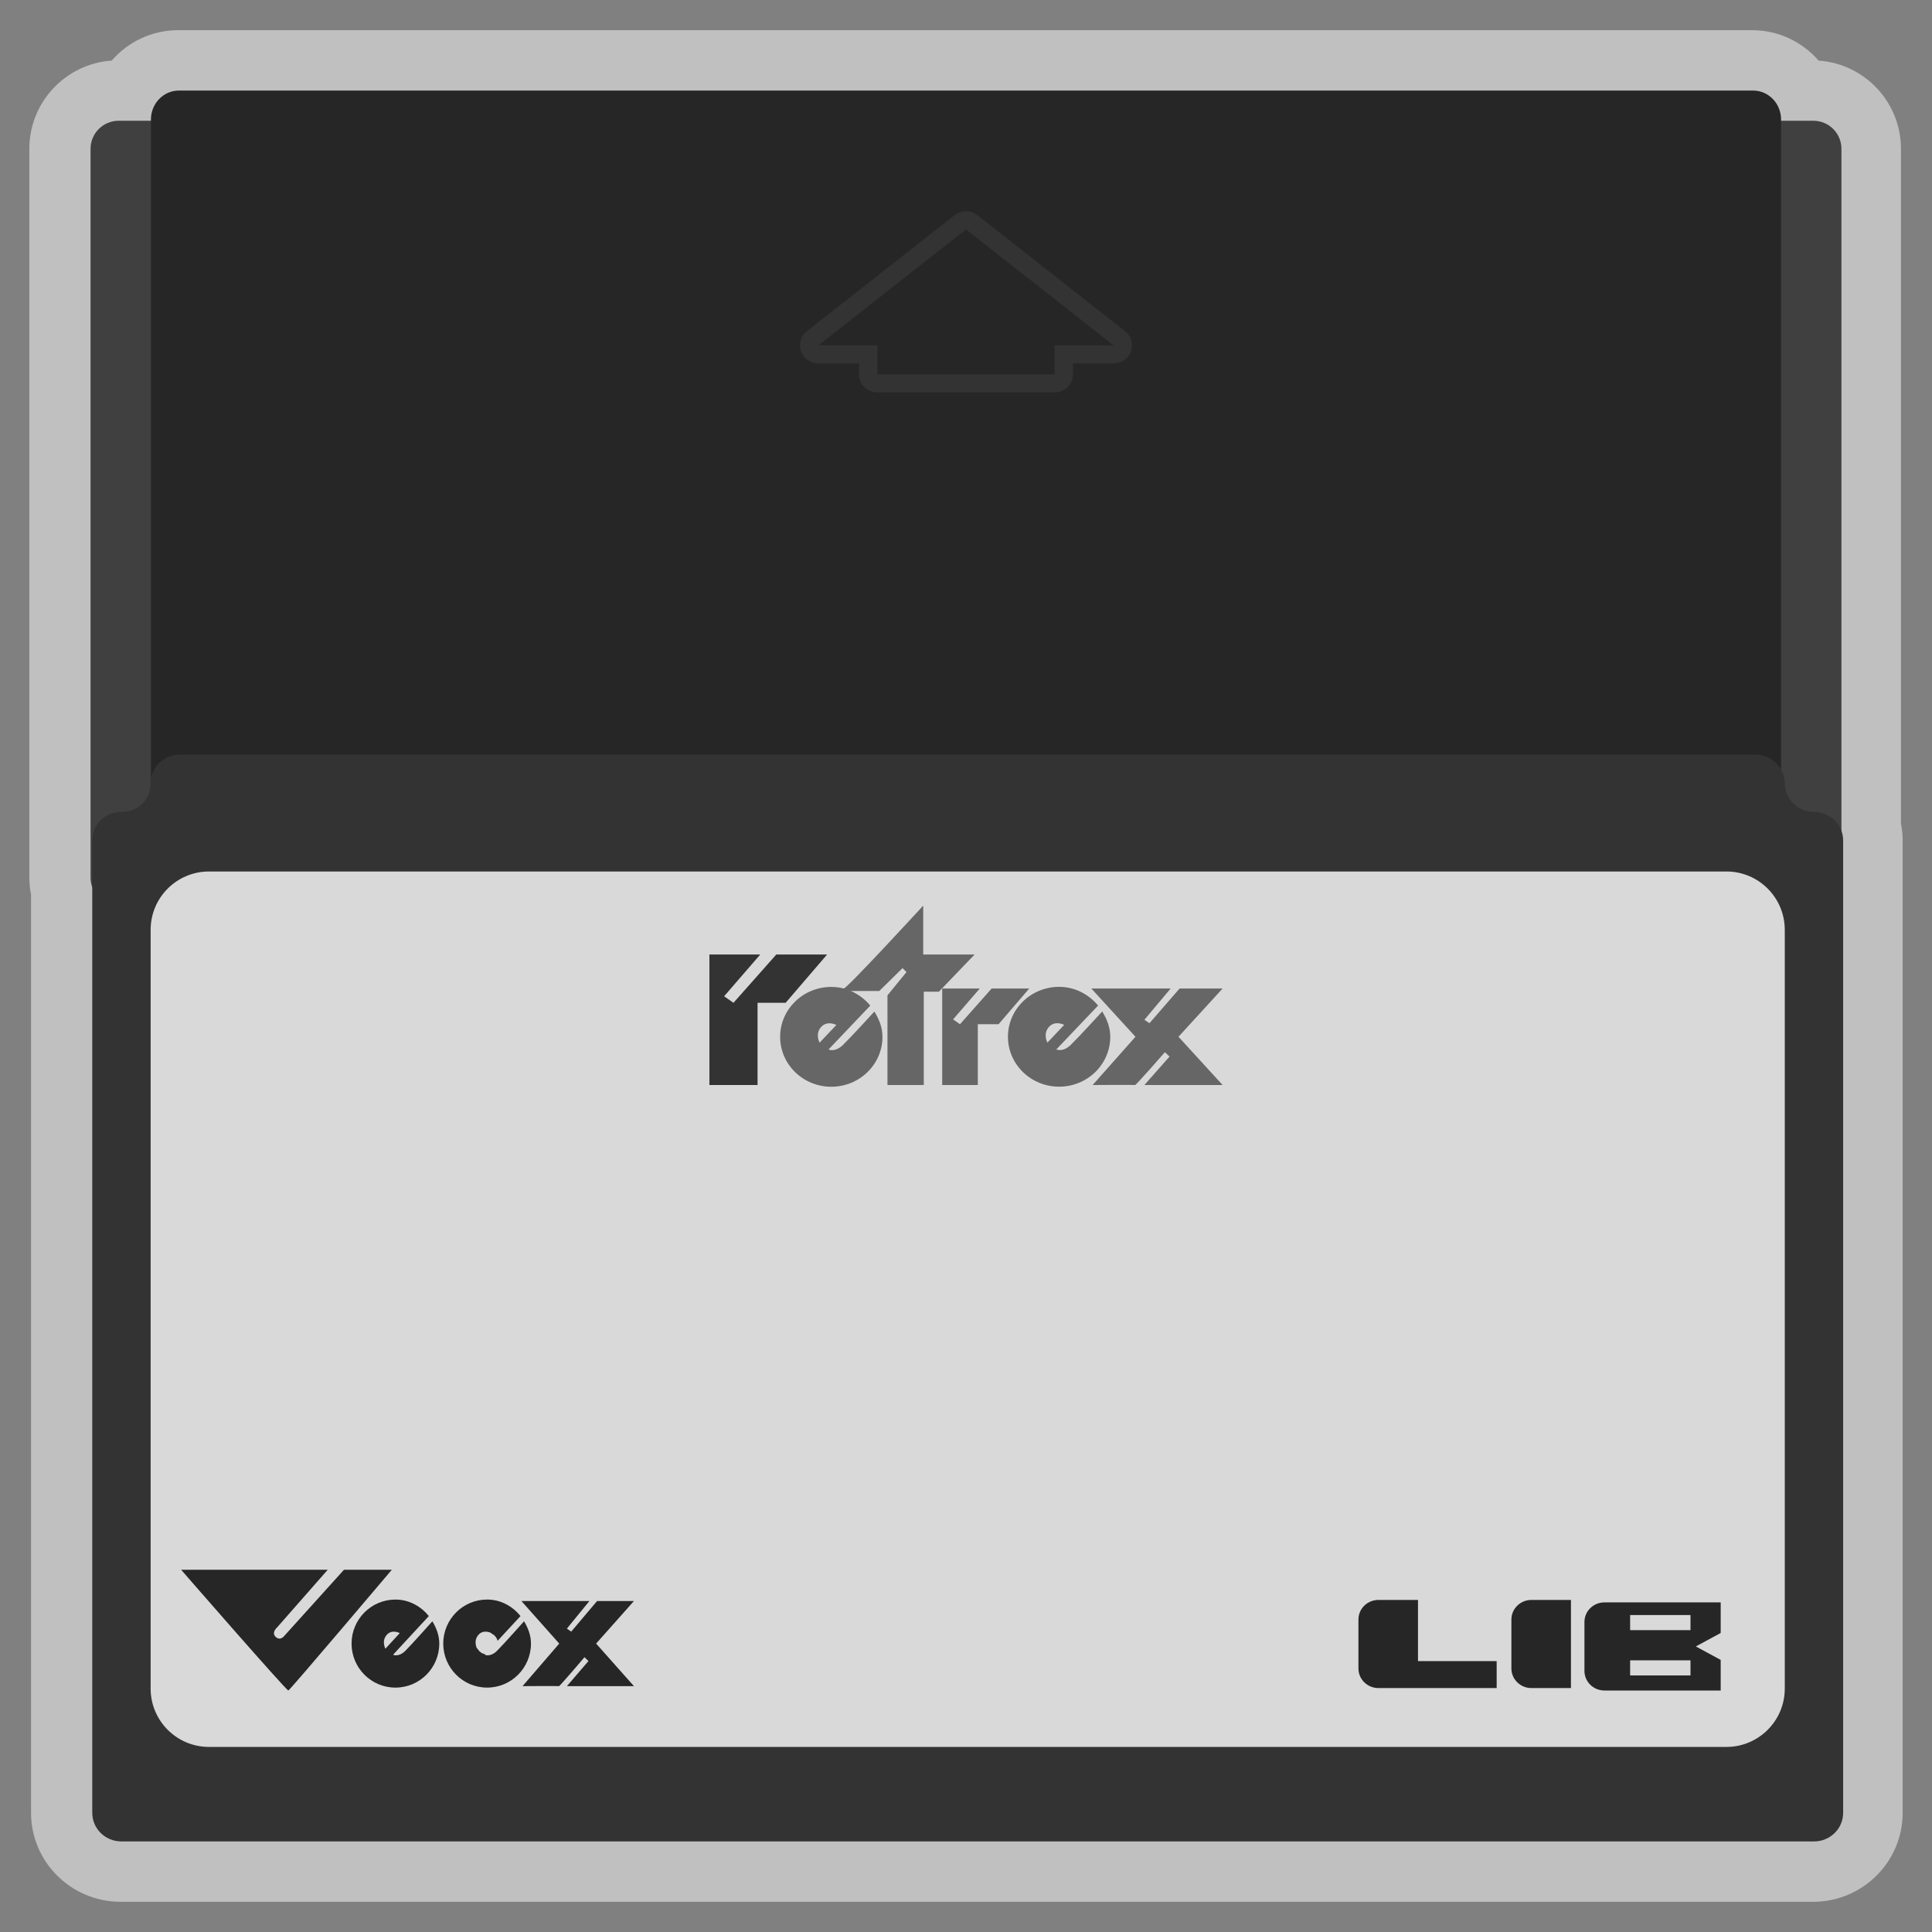 <?xml version="1.0" encoding="UTF-8" standalone="no"?>
<svg
   xmlns:dc="http://purl.org/dc/elements/1.1/"
   xmlns:cc="http://creativecommons.org/ns#"
   xmlns:rdf="http://www.w3.org/1999/02/22-rdf-syntax-ns#"
   xmlns:svg="http://www.w3.org/2000/svg"
   xmlns="http://www.w3.org/2000/svg"
   viewBox="0 0 320 320"
   height="320"
   width="320"
   xml:space="preserve"
   version="1.1"
   id="svg2"><rect x="0" y="0" width="320" height="320" fill="#808080" stroke="none"/><defs
     id="defs6"><clipPath
       id="clipPath16"
       clipPathUnits="userSpaceOnUse"><path
         id="path18"
         d="M 0,256 256,256 256,0 0,0 0,256 Z" /></clipPath><clipPath
       id="clipPath24"
       clipPathUnits="userSpaceOnUse"><path
         id="path26"
         d="m 3.887,252 248.226,0 0,-248 -248.226,0 0,248 z" /></clipPath></defs><g
     transform="matrix(1.25,0,0,-1.25,0,320)"
     id="g10"><g
       id="g12"><g
         clip-path="url(#clipPath16)"
         id="g14"><g
           id="g20"><g
             id="g22" /><g
             id="g28"><g
               style="opacity:0.5"
               id="g30"
               clip-path="url(#clipPath24)"><g
                 id="g32"
                 transform="translate(251.887,146.877)"><path
                   id="path34"
                   style="fill:#ffffff;fill-opacity:1;fill-rule:nonzero;stroke:none"
                   d="m 0,0 0,89.409 c 0,6.186 -4.826,11.268 -10.916,11.686 -2.146,2.468 -5.29,4.028 -8.787,4.028 l -208.594,0 c -3.497,0 -6.641,-1.56 -8.787,-4.028 -6.09,-0.418 -10.916,-5.5 -10.916,-11.686 l 0,-96.572 c 0,-0.748 0.076,-1.498 0.226,-2.244 l 0,-121.68 c 0,-6.501 5.323,-11.79 11.866,-11.79 l 224.267,0 c 6.543,0 11.867,5.289 11.867,11.79 l 0,128.842 C 0.226,-1.498 0.15,-0.747 0,0" /></g></g></g></g><g
           transform="translate(15.729,240)"
           id="g36"><path
             id="path38"
             style="fill:#404040;fill-opacity:1;fill-rule:nonzero;stroke:none"
             d="m 0,0 224.543,0 c 2.059,0 3.728,-1.663 3.728,-3.714 l 0,-96.572 c 0,-2.051 -1.669,-3.714 -3.728,-3.714 L 0,-104 c -2.059,0 -3.729,1.663 -3.729,3.714 l 0,96.572 C -3.729,-1.663 -2.059,0 0,0" /></g><g
           transform="translate(23.703,244)"
           id="g40"><path
             id="path42"
             style="fill:#262626;fill-opacity:1;fill-rule:nonzero;stroke:none"
             d="m 0,0 208.594,0 c 2.045,0 3.703,-1.719 3.703,-3.84 l 0,-88.32 c 0,-2.121 -1.658,-3.84 -3.703,-3.84 L 0,-96 c -2.045,0 -3.703,1.719 -3.703,3.84 l 0,88.32 C -3.703,-1.719 -2.045,0 0,0" /></g><g
           transform="translate(23.826,156)"
           id="g44"><path
             id="path46"
             style="fill:#333333;fill-opacity:1;fill-rule:nonzero;stroke:none"
             d="m 0,0 c -2.142,0 -3.867,-1.65 -3.867,-3.789 0,-2.14 -1.619,-3.79 -3.866,-3.79 -2.247,0 -3.867,-1.69 -3.867,-3.789 l 0,-128.843 c 0,-2.099 1.725,-3.789 3.867,-3.789 l 224.266,0 c 2.142,0 3.867,1.69 3.867,3.789 l 0,128.843 c 0,2.099 -1.716,3.789 -3.867,3.789 -2.151,0 -3.866,1.744 -3.866,3.79 0,2.045 -1.725,3.789 -3.867,3.789 L 0,0 Z" /></g><g
           transform="translate(27.692,140.523)"
           id="g48"><path
             id="path50"
             style="fill:#d9d9d9;fill-opacity:1;fill-rule:nonzero;stroke:none"
             d="m 0,0 201.067,0 c 4.271,0 7.733,-3.462 7.733,-7.733 l 0,-100.534 c 0,-4.271 -3.462,-7.733 -7.733,-7.733 L 0,-116 c -4.271,0 -7.733,3.462 -7.733,7.733 l 0,100.534 C -7.733,-3.462 -4.271,0 0,0" /></g><g
           transform="translate(128,228)"
           id="g52"><path
             id="path54"
             style="fill:#333333;fill-opacity:1;fill-rule:nonzero;stroke:none"
             d="m 0,0 c -0.54,0 -1.081,-0.175 -1.527,-0.526 l -19.555,-15.36 c -0.811,-0.637 -1.124,-1.707 -0.78,-2.668 0.344,-0.962 1.268,-1.606 2.307,-1.606 l 5.377,0 0,-1.44 c 0,-1.325 1.095,-2.4 2.445,-2.4 l 23.466,0 c 1.35,0 2.445,1.075 2.445,2.4 l 0,1.44 5.377,0 c 1.039,0 1.963,0.644 2.307,1.606 0.344,0.961 0.031,2.031 -0.78,2.668 L 1.527,-0.526 C 1.081,-0.175 0.54,0 0,0 m 0,-2.4 19.555,-15.36 -7.822,0 0,-3.84 -23.466,0 0,3.84 -7.822,0 L 0,-2.4" /></g><g
           transform="translate(124.846,112.231)"
           id="g56"><path
             id="path58"
             style="fill:#666666;fill-opacity:1;fill-rule:nonzero;stroke:none"
             d="m 0,0 4.718,0 0,8.055 2.752,0 4.063,4.731 -4.98,0 L 2.359,8.055 1.442,8.694 4.98,12.786 0,12.786 0,0 Z" /></g><g
           transform="translate(94,112.231)"
           id="g60"><path
             id="path62"
             style="fill:#333333;fill-opacity:1;fill-rule:nonzero;stroke:none"
             d="m 0,0 6.38,0 0,10.893 3.722,0 5.494,6.397 -6.735,0 L 3.19,10.893 1.95,11.757 6.735,17.29 0,17.29 0,0 Z" /></g><g
           transform="translate(108.787,119.899)"
           id="g64"><path
             id="path66"
             style="fill:#666666;fill-opacity:1;fill-rule:nonzero;stroke:none"
             d="m 0,0 c 0.814,0.939 2.035,0.289 2.035,0.289 l -2.22,-2.347 c 0,0 -0.629,1.119 0.185,2.058 M 7.074,2.064 C 6.844,1.812 3.954,-1.341 2.923,-2.347 1.85,-3.394 0.999,-2.96 0.999,-2.96 L 6.53,2.852 C 5.286,4.329 3.476,5.328 1.364,5.328 c -3.744,0 -6.779,-2.961 -6.779,-6.614 0,-3.652 3.035,-6.613 6.779,-6.613 3.744,0 6.779,2.961 6.779,6.613 0,1.25 -0.451,2.353 -1.069,3.35" /></g><g
           transform="translate(138.974,119.909)"
           id="g68"><path
             id="path70"
             style="fill:#666666;fill-opacity:1;fill-rule:nonzero;stroke:none"
             d="m 0,0 c 0.814,0.939 2.035,0.289 2.035,0.289 l -2.22,-2.347 c 0,0 -0.629,1.119 0.185,2.058 M 7.074,2.064 C 6.844,1.812 3.954,-1.341 2.923,-2.347 1.85,-3.394 0.999,-2.96 0.999,-2.96 L 6.53,2.852 C 5.286,4.329 3.476,5.328 1.364,5.328 c -3.744,0 -6.779,-2.961 -6.779,-6.614 0,-3.652 3.035,-6.613 6.779,-6.613 3.744,0 6.779,2.961 6.779,6.613 0,1.25 -0.451,2.353 -1.069,3.35" /></g><g
           transform="translate(111.791,125.016)"
           id="g72"><path
             id="path74"
             style="fill:#666666;fill-opacity:1;fill-rule:nonzero;stroke:none"
             d="m 0,0 c 0.357,-0.102 10.54,10.984 10.54,10.984 l 0,-6.48 6.808,0 -4.736,-4.928 -1.998,0 0,-12.362 -4.811,0 0,11.885 2.516,3.076 -0.518,0.53 -3.084,-3.033 -5.205,0 L 0,0 Z" /></g><g
           transform="translate(144.608,125.016)"
           id="g76"><path
             id="path78"
             style="fill:#666666;fill-opacity:1;fill-rule:nonzero;stroke:none"
             d="M 0,0 10.509,0 7.031,-4.141 7.697,-4.599 11.694,0 l 5.698,0 -5.846,-6.393 5.846,-6.393 -10.361,0 3.33,3.77 -0.616,0.577 c 0,0 -3.824,-4.386 -3.948,-4.347 -0.123,0.039 -5.624,0 -5.624,0 L 5.847,-6.393 0,0 Z" /></g><g
           transform="translate(187.891,35.892)"
           id="g80"><path
             id="path82"
             style="fill:#262626;fill-opacity:1;fill-rule:nonzero;stroke:none"
             d="m 0,0 0,8.108 -5.243,0 c -1.462,0 -2.648,-1.162 -2.648,-2.594 l 0,-6.487 c 0,-1.433 1.186,-2.595 2.648,-2.595 l 3.919,0 1.324,0 10.424,0 0,3.568 L 0,0 Z" /></g><path
           id="path84"
           style="fill:#262626;fill-opacity:1;fill-rule:nonzero;stroke:none"
           d="m 224,40 -8,0 0,2 8,0 0,-2 z m 0,-6 -8,0 0,2 8,0 0,-2 z m -11.406,9.676 c -1.462,0 -2.647,-1.162 -2.647,-2.595 l 0,-6.486 c 0,-1.433 1.185,-2.595 2.647,-2.595 l 15.406,0 0,4.054 -3.296,1.784 3.296,1.784 0,4.054 -15.406,0 z" /><g
           transform="translate(208.159,44)"
           id="g86"><path
             id="path88"
             style="fill:#262626;fill-opacity:1;fill-rule:nonzero;stroke:none"
             d="m 0,0 -5.243,0 c -1.462,0 -2.648,-1.162 -2.648,-2.595 l 0,-6.486 c 0,-1.433 1.186,-2.595 2.648,-2.595 L 0,-11.676 0,0 Z" /></g><g
           transform="translate(51.226,39.35)"
           id="g90"><path
             id="path92"
             style="fill:#262626;fill-opacity:1;fill-rule:nonzero;stroke:none"
             d="m 0,0 c 0.698,0.828 1.745,0.255 1.745,0.255 l -1.903,-2.07 c 0,0 -0.54,0.987 0.158,1.815 M 6.064,1.82 C 5.867,1.598 3.39,-1.183 2.506,-2.07 1.586,-2.993 0.857,-2.611 0.857,-2.611 L 5.598,2.515 C 4.532,3.818 2.98,4.699 1.169,4.699 c -3.209,0 -5.811,-2.611 -5.811,-5.833 0,-3.221 2.602,-5.833 5.811,-5.833 3.21,0 5.811,2.612 5.811,5.833 0,1.103 -0.386,2.075 -0.916,2.954" /></g><g
           transform="translate(69.09,43.855)"
           id="g94"><path
             id="path96"
             style="fill:#262626;fill-opacity:1;fill-rule:nonzero;stroke:none"
             d="M 0,0 9.009,0 6.027,-3.652 6.598,-4.056 10.025,0 14.91,0 9.898,-5.638 l 5.012,-5.639 -8.883,0 2.856,3.325 -0.529,0.509 c 0,0 -3.278,-3.868 -3.384,-3.834 -0.106,0.035 -4.822,0 -4.822,0 L 5.012,-5.639 0,0 Z" /></g><g
           transform="translate(69.439,41.171)"
           id="g98"><path
             id="path100"
             style="fill:#262626;fill-opacity:1;fill-rule:nonzero;stroke:none"
             d="m 0,0 c -0.198,-0.222 -2.674,-3.003 -3.558,-3.89 -0.92,-0.924 -1.65,-0.541 -1.65,-0.541 l 0.06,0.064 c -0.454,0.081 -0.834,0.375 -1.034,0.776 l -0.041,-0.044 c 0,0 -0.539,0.987 0.159,1.815 0.698,0.828 1.744,0.254 1.744,0.254 l -0.037,-0.041 c 0.42,-0.17 0.741,-0.534 0.854,-0.981 l 3.036,3.283 c -1.066,1.302 -2.618,2.184 -4.428,2.184 -3.21,0 -5.812,-2.612 -5.812,-5.833 0,-3.222 2.602,-5.833 5.812,-5.833 3.209,0 5.811,2.611 5.811,5.833 C 0.916,-1.852 0.529,-0.879 0,0" /></g><g
           transform="translate(24,48)"
           id="g102"><path
             id="path104"
             style="fill:#262626;fill-opacity:1;fill-rule:nonzero;stroke:none"
             d="M 0,0 C 0,0 13.986,-16.075 14.211,-16 14.437,-15.924 27.92,0 27.92,0 l -6.34,0 -7.97,-8.83 c 0,0 -0.498,-0.623 -1.09,-0.057 -0.593,0.566 0.197,1.246 0.197,1.246 L 19.428,0 0,0 Z" /></g></g></g></g></svg>